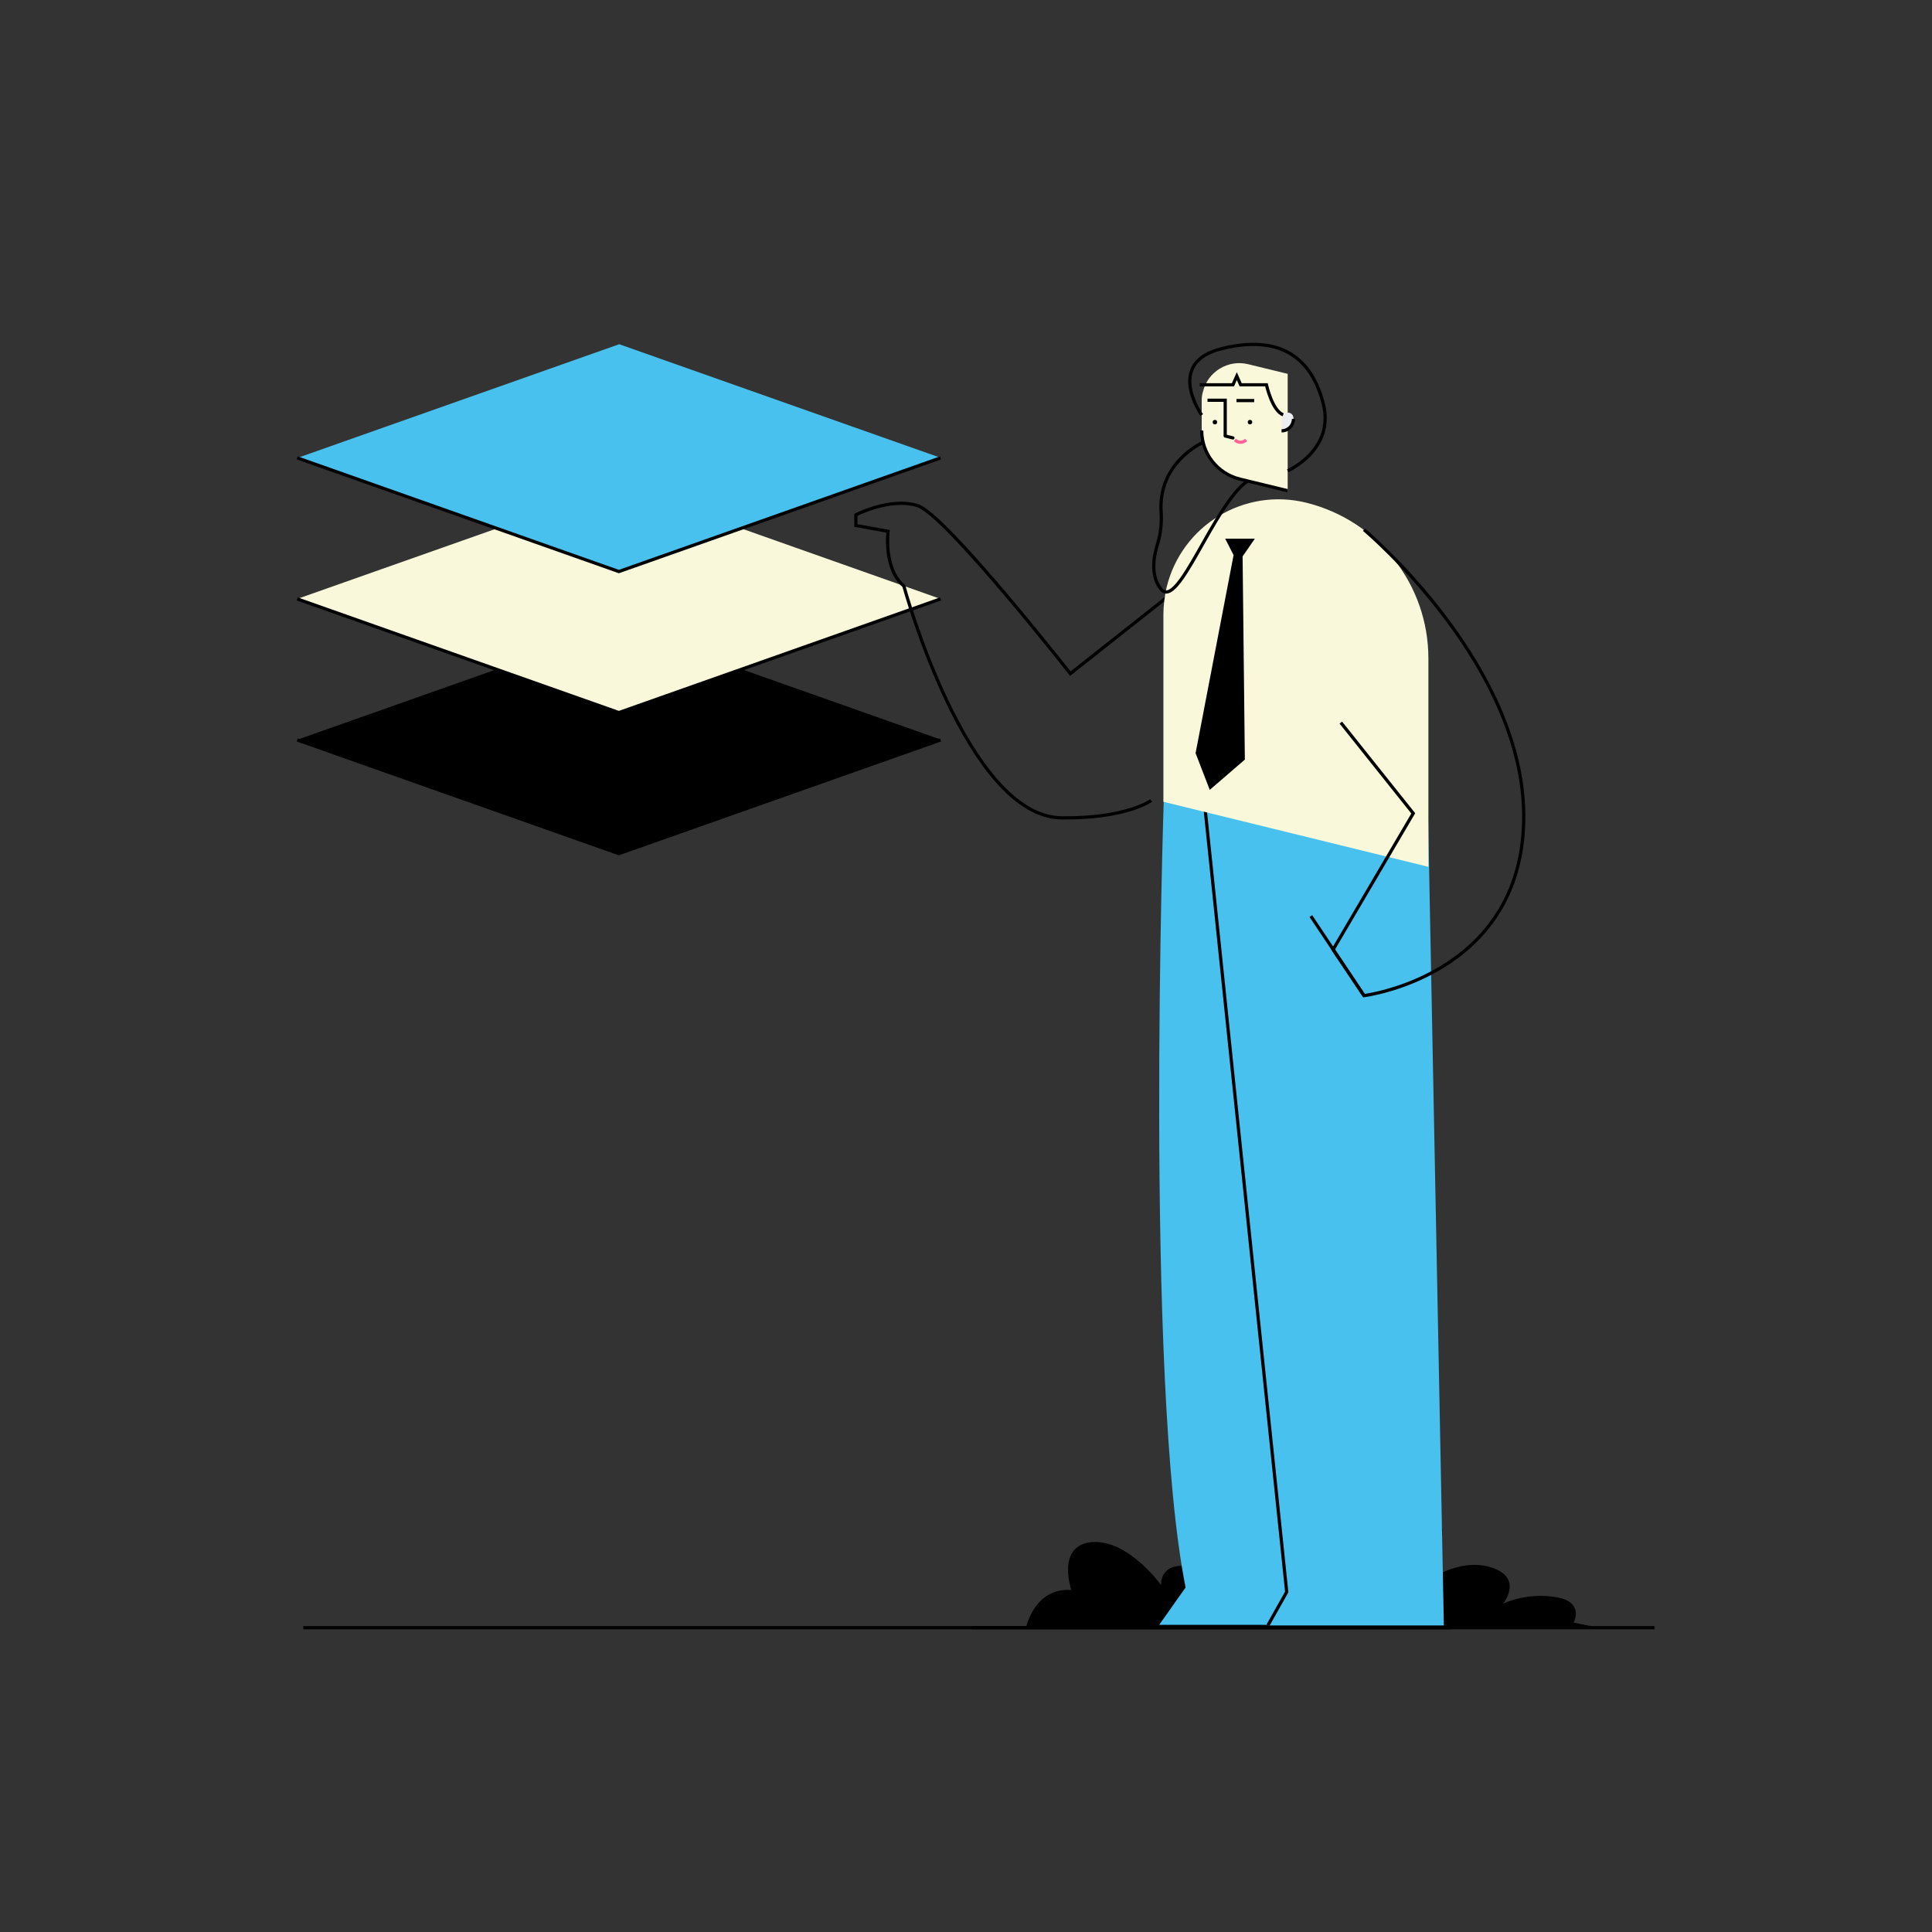 <?xml version="1.0" encoding="utf-8"?>
<!-- Generator: Adobe Illustrator 27.1.0, SVG Export Plug-In . SVG Version: 6.00 Build 0)  -->
<svg version="1.1" id="Calque_1" xmlns="http://www.w3.org/2000/svg" xmlns:xlink="http://www.w3.org/1999/xlink" x="0px" y="0px"
	 viewBox="0 0 600 600" style="enable-background:new 0 0 600 600;" xml:space="preserve">
<rect x="0" y="0" width="600" height="600" fill="#333333" stroke="none"/>
<style type="text/css">
	.st0{fill:none;stroke:#000000;stroke-miterlimit:10;}
	.st1{fill:#FAF8DA;}
	.st2{fill:#48C1EE;}
	.st3{fill:#EDEEEF;}
	.st4{fill:none;stroke:#FF6498;stroke-miterlimit:10;}
	.st5{fill:none;stroke:#000000;stroke-linecap:round;stroke-miterlimit:10;}
</style>
<path d="M192.3,194.4l-99.9,35.3l99.9,35.3l99.9-35.3L192.3,194.4L192.3,194.4z"/>
<path class="st0" d="M92.3,229.8l99.9,35.3l99.9-35.3"/>
<path class="st1" d="M192.3,150.7L92.3,186l99.9,35.3l99.9-35.3L192.3,150.7L192.3,150.7z"/>
<path class="st0" d="M92.3,186l99.9,35.3l99.9-35.3"/>
<path class="st2" d="M192.3,106.9l-99.9,35.3l99.9,35.3l99.9-35.3L192.3,106.9L192.3,106.9z"/>
<path class="st0" d="M92.3,142.2l99.9,35.3l99.9-35.3"/>
<path class="st0" d="M450.7,505.5H94.2"/>
<path class="st0" d="M366.2,182.5l-33.8,26.7c0,0-38.9-49.6-47.5-52.2s-19.1,2.9-19.1,2.9v3.3l10,1.8c0,0-1.5,11.6,4.9,17
	c0,0,19.6,71.8,49.1,72c20.2,0.2,27.7-5.4,27.7-5.4"/>
<path class="st0" d="M301.7,505.5h212.1"/>
<path d="M488.7,503.9c0,0,3.6-6.5-5.6-7.9c-5.5-0.9-11.1-0.2-16.3,2c0,0,6.5-7.9-3.6-11.2s-20.5,4.5-20.5,4.5s10.1-18.8,2.2-20.2
	s-12.1,6.8-12.1,6.8s0.8-23.3-15.5-23.9s-14.6,29.8-14.6,29.8s-7-13.5-18.8-14.1s-5.9,22.6-5.9,22.6s-2.2-5.5-10.1-6s-7.3,6-7.3,6
	s-10.1-14.2-21.4-13.4c-11.3,0.9-6.5,14.9-6.5,14.9c-11.5-0.9-14.1,11.8-14.1,11.8h178.3L488.7,503.9L488.7,503.9z"/>
<path class="st2" d="M416.5,504.7L402.5,249h-41.1c0,0-6,180.1,6.8,244l-8.2,11.6H416.5z"/>
<path class="st2" d="M373.9,247.8l58.8-4l10.7,4.4l5,256.6h-54.6l5.8-10.3L373.9,247.8z"/>
<path class="st0" d="M393.8,504.7l5.8-10.3l-25.7-246.6"/>
<path class="st1" d="M373.2,124.4v9.3c0,7.2,4.9,13.4,11.9,15.1l14.8,3.6v-36.3l-12.3-3c-6.2-1.5-12.5,2.3-14,8.5
	C373.3,122.5,373.2,123.5,373.2,124.4L373.2,124.4z"/>
<path class="st0" d="M373.2,133.7c0,7.2,4.9,13.4,11.9,15.1l14.8,3.6"/>
<circle cx="388.2" cy="131.1" r="0.7"/>
<circle cx="377.3" cy="131.1" r="0.7"/>
<path class="st0" d="M380.5,135.3v-11H375"/>
<path class="st0" d="M389.5,124.4H384"/>
<path class="st3" d="M398,130v3.8c2.1,0,3.7-1.7,3.7-3.7c0-0.1,0-0.2,0-0.3C401.5,127.4,398,127.7,398,130z"/>
<g>
	<path class="st0" d="M398,133.8c2.1,0,3.7-1.7,3.7-3.7"/>
	<path class="st4" d="M383.5,136.6c1,1,2.5,1,3.5,0"/>
	<path class="st5" d="M380.5,135.4l2.4,0.6"/>
</g>
<path class="st1" d="M361.3,190.9V249l82.3,20.2v-64.7c0-23-15.7-42.9-38-48.4c-19.2-4.7-38.6,7-43.3,26.3
	C361.7,185.1,361.3,188,361.3,190.9L361.3,190.9z"/>
<g>
	<path class="st0" d="M372.6,119.5h10.3l1.2-2.7l1.2,2.7h8c0,0,1.8,8.1,5.2,9.3"/>
	<path class="st0" d="M373.2,128.9c0,0-11.7-16.4,6.5-20.7c18.2-4.4,27.8,3.2,31.3,17.4s-11.1,20.6-11.1,20.6"/>
	<path class="st0" d="M373.6,137.4c0,0-14,6.1-13,21.6c0.2,3.3-0.1,6.7-1.1,9.9c-1.3,4.1-2.2,10,1,14c5.4,6.9,16.3-26,26.9-33.5"/>
</g>
<path d="M383.1,172.4l-11.8,61.5l4.4,11.4l10.9-9.4l-0.7-63.1l3.8-5.5h-9.2L383.1,172.4z"/>
<g>
	<path class="st0" d="M423.6,164.5c0,0,50.6,42.3,49.6,90.5c-1,48.2-49.6,54.2-49.6,54.2l-9.6-14.3l24.9-42.3l-22.5-28.2"/>
	<path class="st0" d="M423.6,309.2l-16.5-24.7"/>
</g>
</svg>
